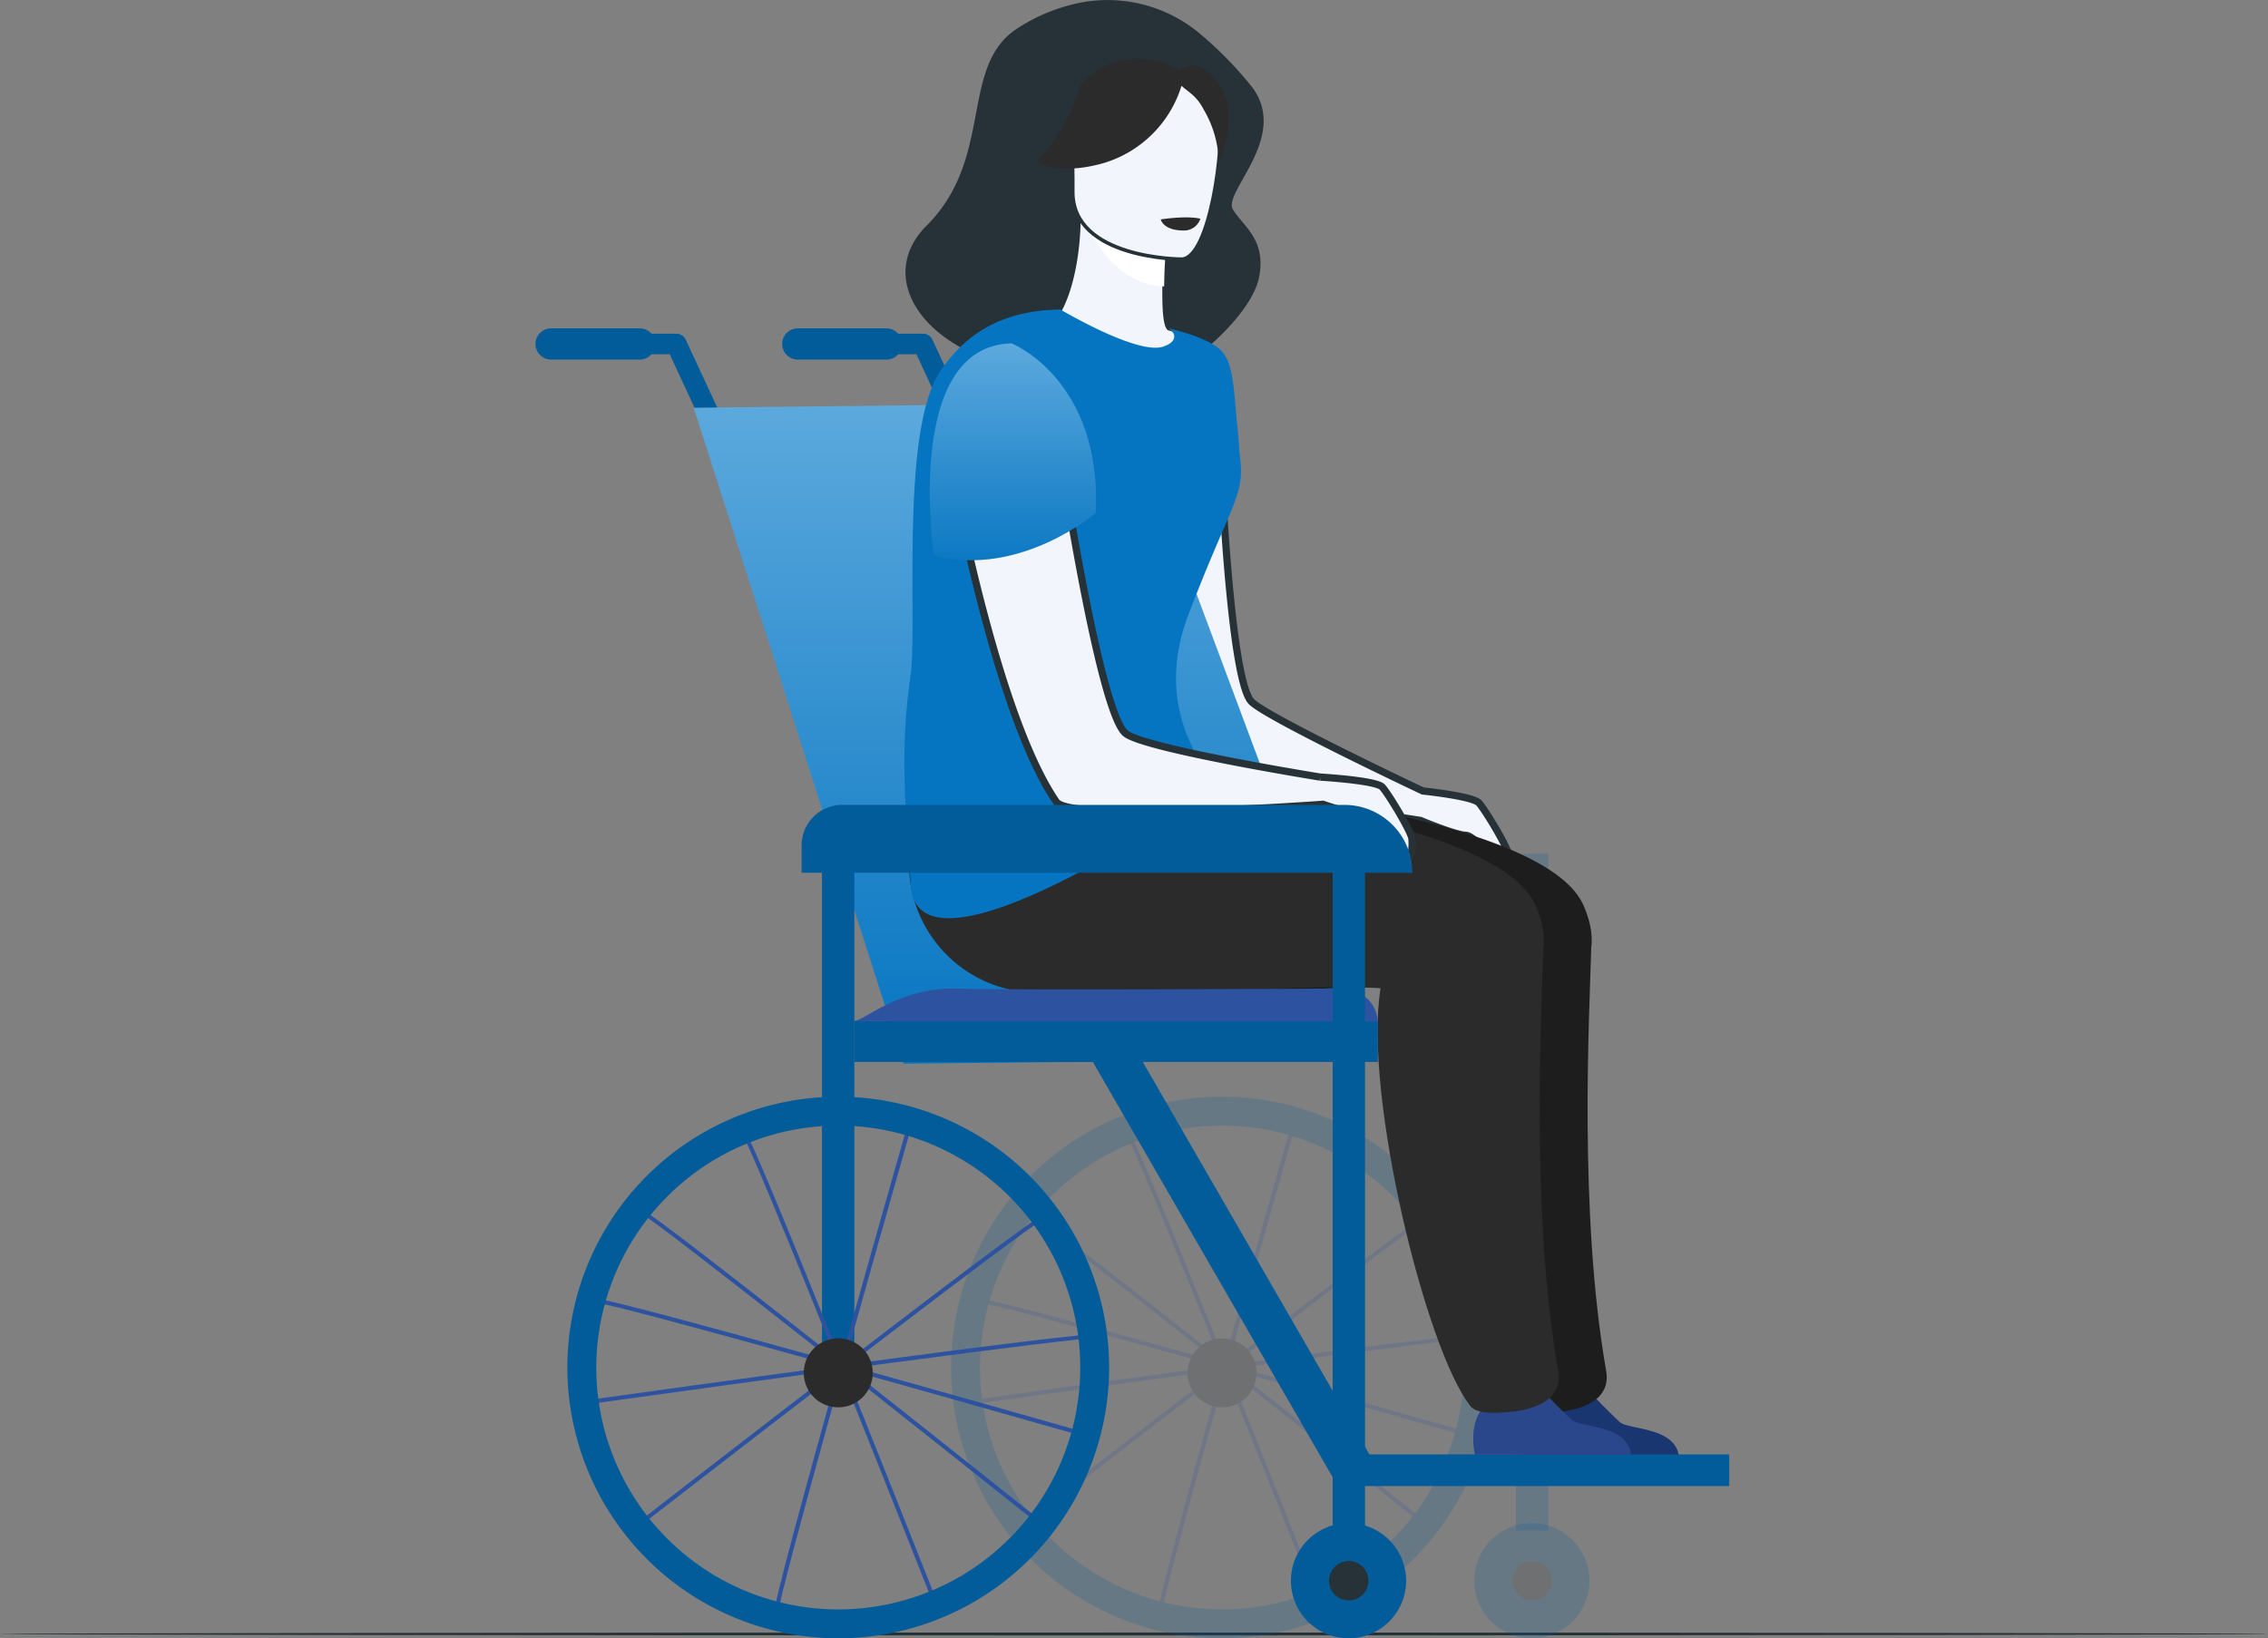 <svg xmlns="http://www.w3.org/2000/svg" xmlns:xlink="http://www.w3.org/1999/xlink" width="313.441" height="226.474" viewBox="0 0 313.441 226.474">
  <rect x="0" y="0" width="313.441" height="226.474" fill="#808080" stroke="none"/>
  <defs>
    <linearGradient id="linear-gradient" x1="0.5" x2="0.5" y2="1" gradientUnits="objectBoundingBox">
      <stop offset="0" stop-color="#5ca9dd"/>
      <stop offset="1" stop-color="#0675c1"/>
    </linearGradient>
  </defs>
  <g id="special_child" data-name="special child" transform="translate(-15401 2449.707)">
    <g id="Group_5371" data-name="Group 5371" transform="translate(-0.203)">
      <path id="Path_54417" data-name="Path 54417" d="M351.741,477.4c0,.105-70.172.2-156.709.2S38.3,477.5,38.3,477.4s70.157-.2,156.732-.2S351.741,477.283,351.741,477.4Z" transform="translate(15362.903 -2701.235)" fill="#263238"/>
    </g>
    <g id="Group_5372" data-name="Group 5372" transform="translate(-10.442 2)">
      <g id="Group_5351" data-name="Group 5351" transform="translate(15520.719 -2405.578)">
        <path id="Path_54370" data-name="Path 54370" d="M1600.168,1091a1.419,1.419,0,0,1-1.3-.829l-4.794-10.328H1578.12a1.421,1.421,0,0,1,0-2.841h16.869a1.437,1.437,0,0,1,1.3.829l5.179,11.157a1.429,1.429,0,0,1-.681,1.894A1.544,1.544,0,0,1,1600.168,1091Z" transform="translate(-1576.7 -1077)" fill="#035c9a"/>
      </g>
      <path id="Path_54369" data-name="Path 54369" d="M1587.112,1078.821H1574.86a2.172,2.172,0,0,1-2.16-2.16h0a2.172,2.172,0,0,1,2.16-2.16h12.252a2.173,2.173,0,0,1,2.16,2.16h0A2.153,2.153,0,0,1,1587.112,1078.821Z" transform="translate(13946.835 -3480.818)" fill="#035c9a"/>
      <rect id="Rectangle_2551" data-name="Rectangle 2551" width="4.469" height="93.576" transform="translate(15625.42 -2240.128) rotate(180)" fill="#035c9a" opacity="0.2"/>
      <g id="Group_5352" data-name="Group 5352" transform="translate(15615.182 -2241.155)" opacity="0.2">
        <path id="Path_54375" data-name="Path 54375" d="M1911.821,1640.561a7.961,7.961,0,1,0-7.961,7.961A7.963,7.963,0,0,0,1911.821,1640.561Z" transform="translate(-1895.9 -1632.6)" fill="#035c9a"/>
        <path id="Path_54376" data-name="Path 54376" d="M1913.7,1653.023a2.723,2.723,0,1,1,2.723,2.723A2.716,2.716,0,0,1,1913.7,1653.023Z" transform="translate(-1908.432 -1645.062)" fill="#263238"/>
      </g>
      <g id="Group_5353" data-name="Group 5353" transform="translate(15486.626 -2405.578)">
        <path id="Path_54377" data-name="Path 54377" d="M1484.968,1091a1.419,1.419,0,0,1-1.3-.829l-4.794-10.328h-15.951a1.421,1.421,0,0,1,0-2.841h16.868a1.437,1.437,0,0,1,1.3.829l5.179,11.157a1.429,1.429,0,0,1-.681,1.894A1.544,1.544,0,0,1,1484.968,1091Z" transform="translate(-1461.5 -1077)" fill="#035c9a"/>
      </g>
      <g id="Group_5354" data-name="Group 5354" transform="translate(15542.885 -2300.106)" opacity="0.2">
        <g id="Group_5360" data-name="Group 5360" transform="translate(3.729 3.522)">
          <g id="Group_5354-2" data-name="Group 5354" transform="translate(24.913)">
            <path id="Path_54378" data-name="Path 54378" d="M1748.389,1512.833c-.325-1.48,16.543-60.786,18.467-67.533l.562.148c-5.179,18.141-18.555,65.58-18.437,67.267Z" transform="translate(-1748.384 -1445.3)" fill="#2d53a0"/>
          </g>
          <g id="Group_5355" data-name="Group 5355" transform="translate(0.503 24.469)">
            <path id="Path_54379" data-name="Path 54379" d="M1665.9,1527.989c1.48-.325,60.786,16.543,67.533,18.467l-.148.562c-18.141-5.179-65.58-18.555-67.267-18.437Z" transform="translate(-1665.9 -1527.984)" fill="#2d53a0"/>
          </g>
          <g id="Group_5356" data-name="Group 5356" transform="translate(6.599 12.193)">
            <path id="Path_54380" data-name="Path 54380" d="M1686.618,1486.5c1.509.266,49.688,38.679,55.193,43.059l-.355.444c-14.738-11.749-53.358-42.408-54.956-42.941Z" transform="translate(-1686.5 -1486.5)" fill="#2d53a0"/>
          </g>
          <g id="Group_5357" data-name="Group 5357" transform="translate(0 29.333)">
            <path id="Path_54381" data-name="Path 54381" d="M1733.627,1544.443c-1.42-.533-62.473,7.961-69.427,8.937l.089.562c18.674-2.6,67.533-9.292,69.161-8.967Z" transform="translate(-1664.2 -1544.419)" fill="#2d53a0"/>
          </g>
          <g id="Group_5358" data-name="Group 5358" transform="translate(20.656 1.746)">
            <path id="Path_54382" data-name="Path 54382" d="M1734.385,1451.2c1.184.977,23.853,58.3,26.427,64.811l-.533.207c-6.925-17.549-25.155-63.36-26.279-64.6Z" transform="translate(-1734 -1451.2)" fill="#2d53a0"/>
          </g>
          <g id="Group_5359" data-name="Group 5359" transform="translate(6.126 12.932)">
            <path id="Path_54383" data-name="Path 54383" d="M1740.655,1489c-1.509.237-50.221,38.028-55.755,42.319l.355.444c14.915-11.571,53.92-41.7,55.518-42.2Z" transform="translate(-1684.9 -1489)" fill="#2d53a0"/>
          </g>
        </g>
        <ellipse id="Ellipse_543" data-name="Ellipse 543" cx="4.765" cy="4.765" rx="4.765" ry="4.765" transform="translate(31.226 35.596) rotate(-22.5)" fill="#263238"/>
        <g id="Group_5361" data-name="Group 5361" transform="translate(0 0)">
          <path id="Path_54384" data-name="Path 54384" d="M1651.6,1470.836a37.436,37.436,0,1,1,37.436,37.436A37.479,37.479,0,0,1,1651.6,1470.836Zm4,0a33.441,33.441,0,1,0,33.441-33.441A33.482,33.482,0,0,0,1655.6,1470.836Z" transform="translate(-1651.6 -1433.4)" fill="#035c9a"/>
        </g>
      </g>
      <path id="Path_54370-2" data-name="Path 54370" d="M1471.912,1078.821H1459.66a2.172,2.172,0,0,1-2.16-2.16h0a2.173,2.173,0,0,1,2.16-2.16h12.252a2.172,2.172,0,0,1,2.16,2.16h0A2.172,2.172,0,0,1,1471.912,1078.821Z" transform="translate(14027.942 -3480.818)" fill="#035c9a"/>
      <path id="Union_19" data-name="Union 19" d="M1168.867,369.887c-.71-.3-3.7-5.061-5.238-5.12-1.414-.054-5.6-1.782-6.272-2.062-2.187-.317-28.232-4.186-32.2-9.005-8.2-9.944-8.76-36.993-9.145-39.864s7.783-8.641,13.613-4.232c0,0,1.273,33.352,4.379,36.667,2.012,2.131,23.705,12.37,23.705,12.37v0c.49.051,6.928.743,7.754,1.654.858.947,4,6.156,4.083,7.133.082.9.038,2.489-.531,2.489A.389.389,0,0,1,1168.867,369.887Z" transform="translate(14450.369 -2701.008)" fill="#f2f5fc" stroke="#263238" stroke-width="1"/>
      <path id="Path_54372" data-name="Path 54372" d="M1624.887,1199.976l-64.485.681-29-90.676,59.632-.681Z" transform="translate(13975.912 -3505.32)" fill="url(#linear-gradient)"/>
      <path id="Path_54374" data-name="Path 54374" d="M1939.641,1574.986h-21.574s-.8-3.433.622-5.771c1.243-2.072.769-3.255-.148-4.972a8.085,8.085,0,0,0,3.64.681,7.686,7.686,0,0,0,3.2-1.125,74.064,74.064,0,0,0,6.156,6.452C1932.894,1571.258,1939.2,1570.9,1939.641,1574.986Z" transform="translate(13703.832 -3825.315)" fill="#1a3670"/>
      <path id="Path_54375-2" data-name="Path 54375" d="M1654.679,1299.22a17.85,17.85,0,0,0,17.875,14.767c10.861-.118,26.723-.355,32.553-.562,12.341-.474,16.957.03,16.928.385-.562,5.179-1.006,2.959,4.735,2.575,0,0,20.331-.562,14.235-14.471-6.067-13.909-63.8-18.23-68.894-17.638C1667.76,1284.749,1652.46,1285.814,1654.679,1299.22Z" transform="translate(13889.271 -3628.476)" fill="#1d1d1d"/>
      <path id="Path_54376-2" data-name="Path 54376" d="M1896.092,1352.351c-.266,9.825-1.776,37.052,2.042,58.921.977,5.534-6.984,5.712-7.043,5.712-1.509.177-4.173.3-5.061-.8-6.126-7.606-14.8-42.97-12.459-57.649,1.154-7.162,8.286-7.043,14.057-9.677C1891.209,1347.26,1896.21,1348.444,1896.092,1352.351Z" transform="translate(13735.277 -3673.498)" fill="#1d1d1d"/>
      <rect id="Rectangle_2552" data-name="Rectangle 2552" width="4.469" height="74.695" transform="translate(15529.513 -2261.128) rotate(180)" fill="#035c9a"/>
      <path id="Path_54377-2" data-name="Path 54377" d="M1653.028,921.829a19.838,19.838,0,0,1,18.082,4.054,52.183,52.183,0,0,1,6.9,7.043c5.623,6.984-3.936,14.767-2.457,17.164s4.646,4.173,3.611,9.381c-1.036,5.238-9.559,12.429-12.429,12.9-29.179,4.705-42.852-10.743-33.53-20.035s4.587-21.722,12.252-27.078A24.734,24.734,0,0,1,1653.028,921.829Z" transform="translate(13906.28 -3372.834)" fill="#263238"/>
      <path id="Path_54378-2" data-name="Path 54378" d="M1704.3,1050.477a26.985,26.985,0,0,1-9.056,4.5c-14.146,4.143-20.331-7.665-22.847-15.833a12.433,12.433,0,0,1,4.765-1.776c1.036-.177,2.1-.326,3.019-.414,1.539-1.332,3.64-6.511,3.729-14.353l.681.148,11.453,2.427s-.3,3.61-.355,7.014c-.03,2.663.059,5.209.622,5.8.8.237,1.509.474,1.509.474.177.266.177.148.118.059A70.283,70.283,0,0,1,1704.3,1050.477Z" transform="translate(13876.641 -3444.278)" fill="#f2f5fc" stroke="#263238" stroke-width="0.5"/>
      <path id="Path_54379-2" data-name="Path 54379" d="M1725.053,1025.356s-.326,3.61-.355,7.014c-6.422-.266-9.736-6.185-11.1-9.47Z" transform="translate(13847.632 -3444.489)" fill="#fff"/>
      <path id="Path_54380-2" data-name="Path 54380" d="M1723.323,980.94s-15.241.03-15.093-9.44c.118-9.47-1.746-15.862,7.961-16.277,9.736-.414,11.571,3.226,12.311,6.392C1729.212,964.782,1727.288,980.7,1723.323,980.94Z" transform="translate(13851.464 -3396.817)" fill="#f2f5fc" stroke="#263238" stroke-width="0.5"/>
      <path id="Path_54381-2" data-name="Path 54381" d="M1716.388,951.559c-2.308-2.9-4.113-2.279-5.12-1.45a10.61,10.61,0,0,0-13.7,1.983,25.851,25.851,0,0,1-6.067,10.624s2.812,1.983,9.174.207a16.087,16.087,0,0,0,10.861-10.713c.917.858,2.072,1.361,3.048,3.255a14.941,14.941,0,0,1,2.1,7.369S1719.851,955.91,1716.388,951.559Z" transform="translate(13863.192 -3392.059)" fill="#2b2b2c"/>
      <rect id="Rectangle_2553" data-name="Rectangle 2553" width="54.127" height="4.38" transform="translate(15650.422 -2246.28) rotate(180)" fill="#035c9a"/>
      <path id="Path_54382-2" data-name="Path 54382" d="M1632.28,1299.22a17.85,17.85,0,0,0,17.875,14.767c10.861-.118,26.723-.355,32.553-.562,12.34-.474,16.957.03,16.928.385-.562,5.179-1.006,2.959,4.735,2.575,0,0,20.331-.562,14.234-14.471-6.067-13.909-63.8-18.23-68.895-17.638C1645.36,1284.749,1630.06,1285.814,1632.28,1299.22Z" transform="translate(13905.041 -3628.476)" fill="#2b2b2c"/>
      <path id="Path_54383-2" data-name="Path 54383" d="M1630.616,1116.483c1.036-7.073-1.479-33.855,4.114-42.23,4.054-6.067,9.648-8.434,16.6-8.553,2.219,1.273,10.713,6.037,14.057,5.179a1.153,1.153,0,0,0,.177-.059c1.569-.473,2.1-1.628.71-2.515,0,0,5.682,1.213,7.428,3.226,1.687,1.924,1.628,6.037,2.16,10.92.148,1.213.148,2.427.3,3.61.681,5.475-1.095,6.067-7.132,21.84-2.959,7.724-1.569,13.88.414,17.993a8,8,0,0,1-2.93,10.269c-11.9,7.546-35.039,20.627-35.838,9.174C1629.846,1133.736,1629.2,1126.279,1630.616,1116.483Z" transform="translate(13906.646 -3474.623)" fill="#0675c1"/>
      <path id="Union_18" data-name="Union 18" d="M1179,368.384c-.71-.3-3.669-5.415-5.208-5.5a44.881,44.881,0,0,1-6.388-1.715c-1.022.075-34.927,2.529-36.88-.357-8.05-11.749-13.7-42.2-14.471-45.308-.8-3.108,7.6-10.418,14.5-6.244,0,0,5.711,38.8,9.529,42.082,2.456,2.131,26.931,6.067,26.931,6.067l.013.114-.012-.114s7.753.444,8.582,1.391c.858.947,4,6.156,4.083,7.132.082.9.038,2.489-.531,2.489A.389.389,0,0,1,1179,368.384Z" transform="translate(14426.89 -2701.694)" fill="#f2f5fc" stroke="#263238" stroke-width="1"/>
      <path id="Path_54385" data-name="Path 54385" d="M1917.241,1573.986h-21.574s-.8-3.433.621-5.771c1.243-2.072.77-3.255-.148-4.972a8.085,8.085,0,0,0,3.64.681,7.685,7.685,0,0,0,3.2-1.125,74.079,74.079,0,0,0,6.155,6.451C1910.494,1570.258,1916.8,1569.9,1917.241,1573.986Z" transform="translate(13719.604 -3824.611)" fill="#2b478b"/>
      <path id="Path_54386" data-name="Path 54386" d="M1873.692,1352.351c-.266,9.825-1.776,37.052,2.042,58.921.977,5.534-6.984,5.712-7.043,5.712-1.509.177-4.173.3-5.061-.8-6.126-7.606-14.8-42.97-12.459-57.649,1.154-7.162,8.286-7.043,14.057-9.677C1868.809,1347.26,1873.81,1348.444,1873.692,1352.351Z" transform="translate(13751.049 -3673.498)" fill="#2b2b2c"/>
      <path id="Path_54387" data-name="Path 54387" d="M1754.975,1022.857s-1.48-.474-5.475.089c0,0,.3,1.568,3.285,1.539A2.368,2.368,0,0,0,1754.975,1022.857Z" transform="translate(13822.356 -3444.327)" fill="#2b2b2c"/>
      <path id="Path_54388" data-name="Path 54388" d="M1664.6,1104.938s-10.358,8.967-22.373,5.919c0,0-4.321-28.943,10.713-29.357C1652.943,1081.5,1665.432,1086.442,1664.6,1104.938Z" transform="translate(13898.286 -3485.747)" fill="url(#linear-gradient)"/>
      <rect id="Rectangle_2554" data-name="Rectangle 2554" width="72.357" height="5.682" transform="translate(15601.864 -2304.906) rotate(180)" fill="#035c9a"/>
      <rect id="Rectangle_2555" data-name="Rectangle 2555" width="5.978" height="70.788" transform="matrix(-0.866, 0.5, -0.5, -0.866, 15601.496, -2249.277)" fill="#035c9a"/>
      <path id="Path_54389" data-name="Path 54389" d="M1606.4,1387.318c1.332,0,6.333-4.735,14.235-4.469,7.872.266,51.848,0,51.848,0s5.741-.592,6.274,4.5H1606.4Z" transform="translate(13923.107 -3697.901)" fill="#2d53a0"/>
      <rect id="Rectangle_2556" data-name="Rectangle 2556" width="4.469" height="93.576" transform="translate(15600.088 -2240.128) rotate(180)" fill="#035c9a"/>
      <path id="Path_54391" data-name="Path 54391" d="M1581.8,1306.481h84.4a9.384,9.384,0,0,0-9.381-9.381h-69.427a5.608,5.608,0,0,0-5.593,5.593Z" transform="translate(13940.428 -3637.542)" fill="#035c9a"/>
      <g id="Group_5355-2" data-name="Group 5355" transform="translate(15489.852 -2300.106)">
        <g id="Group_5369" data-name="Group 5369" transform="translate(3.699 3.522)">
          <g id="Group_5363" data-name="Group 5363" transform="translate(24.943)">
            <path id="Path_54407" data-name="Path 54407" d="M1569.189,1512.833c-.326-1.48,16.543-60.786,18.467-67.533l.562.148c-5.179,18.141-18.555,65.58-18.437,67.267Z" transform="translate(-1569.184 -1445.3)" fill="#2d53a0"/>
          </g>
          <g id="Group_5364" data-name="Group 5364" transform="translate(0.533 24.469)">
            <path id="Path_54408" data-name="Path 54408" d="M1486.7,1527.989c1.48-.325,60.786,16.543,67.533,18.467l-.148.562c-18.141-5.179-65.58-18.555-67.267-18.437Z" transform="translate(-1486.7 -1527.984)" fill="#2d53a0"/>
          </g>
          <g id="Group_5365" data-name="Group 5365" transform="translate(6.629 12.193)">
            <path id="Path_54409" data-name="Path 54409" d="M1507.418,1486.5c1.509.266,49.688,38.679,55.193,43.059l-.355.444c-14.738-11.749-53.358-42.408-54.956-42.941Z" transform="translate(-1507.3 -1486.5)" fill="#2d53a0"/>
          </g>
          <g id="Group_5366" data-name="Group 5366" transform="translate(0 29.333)">
            <path id="Path_54410" data-name="Path 54410" d="M1554.327,1544.443c-1.42-.533-62.473,7.961-69.427,8.937l.089.562c18.674-2.6,67.533-9.292,69.161-8.967Z" transform="translate(-1484.9 -1544.419)" fill="#2d53a0"/>
          </g>
          <g id="Group_5367" data-name="Group 5367" transform="translate(20.686 1.746)">
            <path id="Path_54411" data-name="Path 54411" d="M1555.185,1451.2c1.184.977,23.853,58.3,26.427,64.811l-.533.207c-6.925-17.549-25.155-63.36-26.279-64.6Z" transform="translate(-1554.8 -1451.2)" fill="#2d53a0"/>
          </g>
          <g id="Group_5368" data-name="Group 5368" transform="translate(6.155 12.932)">
            <path id="Path_54412" data-name="Path 54412" d="M1561.455,1489c-1.509.237-50.22,38.028-55.755,42.319l.355.444c14.915-11.571,53.92-41.7,55.518-42.2Z" transform="translate(-1505.7 -1489)" fill="#2d53a0"/>
          </g>
        </g>
        <path id="Path_54413" data-name="Path 54413" d="M1582.8,1551.065a4.765,4.765,0,1,1,4.765,4.765A4.761,4.761,0,0,1,1582.8,1551.065Z" transform="translate(-1550.128 -1512.889)" fill="#2b2b2c"/>
        <g id="Group_5370" data-name="Group 5370" transform="translate(0 0)">
          <path id="Path_54414" data-name="Path 54414" d="M1472.4,1470.836a37.436,37.436,0,1,1,37.436,37.436A37.48,37.48,0,0,1,1472.4,1470.836Zm4,0a33.441,33.441,0,1,0,33.441-33.441A33.482,33.482,0,0,0,1476.4,1470.836Z" transform="translate(-1472.4 -1433.4)" fill="#035c9a"/>
        </g>
      </g>
      <g id="Group_5356-2" data-name="Group 5356" transform="translate(15589.85 -2241.155)">
        <path id="Path_54415" data-name="Path 54415" d="M1826.221,1640.561a7.961,7.961,0,1,0-7.961,7.961A7.963,7.963,0,0,0,1826.221,1640.561Z" transform="translate(-1810.3 -1632.6)" fill="#035c9a"/>
        <path id="Path_54416" data-name="Path 54416" d="M1828.1,1653.023a2.723,2.723,0,1,1,2.723,2.723A2.716,2.716,0,0,1,1828.1,1653.023Z" transform="translate(-1822.832 -1645.062)" fill="#263238"/>
      </g>
    </g>
  </g>
</svg>
